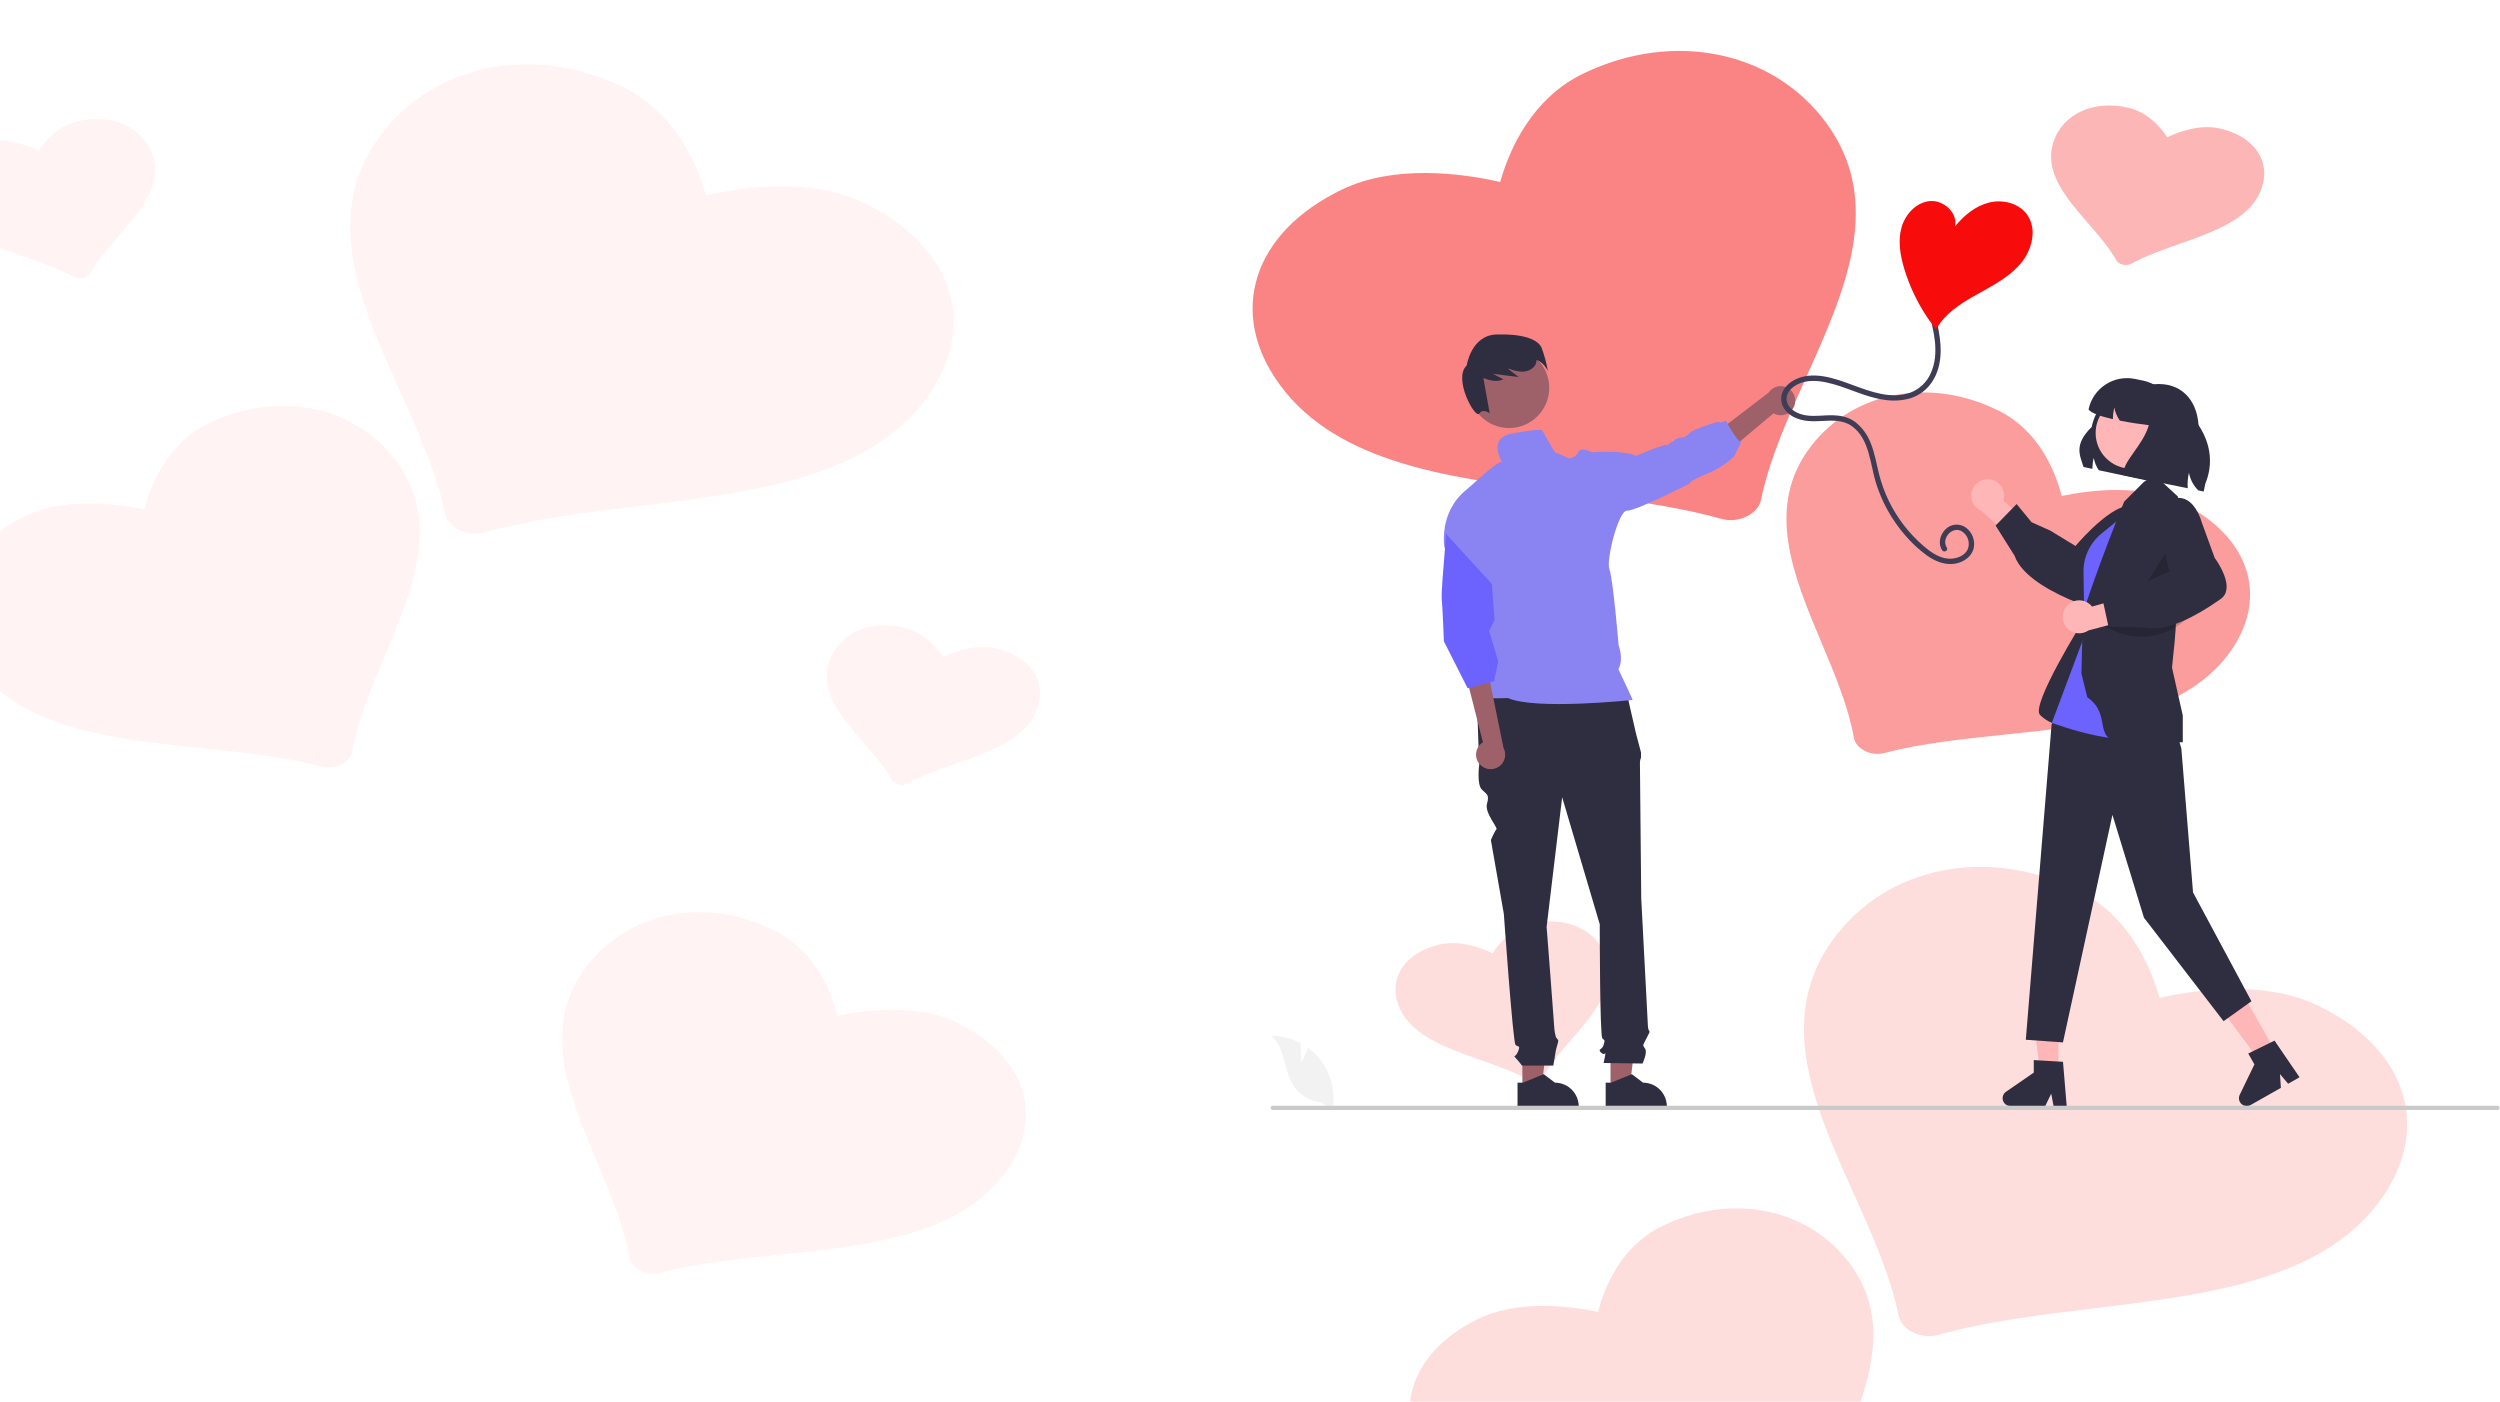<svg width="1393" height="781" viewBox="0 0 1393 781" fill="none" xmlns="http://www.w3.org/2000/svg">
<path d="M481.411 113.086C452.458 99.169 415.397 103.909 393.307 108.878C388.226 90.849 375.752 62.299 346.799 48.382C296.832 24.364 241.31 35.7 211.703 75.907C179.045 120.256 201.27 169.73 222.743 217.543C232.881 240.129 243.399 263.488 247.985 286.062C248.802 289.82 251.631 293.128 255.683 295.076L256.493 295.465C260.598 297.439 265.493 297.843 269.971 296.63C296.769 289.141 327.142 285.437 356.6 281.884C418.855 274.315 483.275 266.489 515.933 222.14C545.54 181.934 531.378 137.103 481.411 113.086Z" fill="#F60B0B" fill-opacity="0.05"/>
<path d="M115.206 236.517C93.142 247.638 84.05 269.855 80.451 283.856C63.345 280.291 34.69 277.099 12.627 288.22C-25.45 307.412 -35.475 342.194 -11.817 372.833C14.279 406.628 64.15 411.821 112.346 416.843C135.11 419.218 158.665 421.656 179.455 427.104C182.935 427.981 186.745 427.584 189.832 426.028L190.45 425.717C193.578 424.14 195.654 421.57 196.209 418.659C199.335 401.157 206.94 383.013 214.349 365.43C229.957 328.249 246.111 289.777 220.015 255.982C196.357 225.343 153.282 217.325 115.206 236.517Z" fill="#F60B0B" fill-opacity="0.05"/>
<path d="M43.547 67.464C32.522 69.966 25.288 78.453 21.629 84.013C14.942 80.802 3.316 76.597 -7.708 79.1C-26.734 83.42 -36.281 97.125 -30.956 112.434C-25.083 129.32 -4.793 136.484 14.814 143.408C24.075 146.68 33.66 150.058 41.617 154.432C42.954 155.15 44.626 155.361 46.168 155.011L46.477 154.941C48.04 154.586 49.31 153.707 49.988 152.531C53.981 145.444 59.965 138.532 65.781 131.837C78.054 117.674 90.755 103.02 84.882 86.134C79.557 70.825 62.572 63.144 43.547 67.464Z" fill="#F60B0B" fill-opacity="0.05"/>
<path d="M1291.41 560.242C1262.46 546.324 1225.4 551.065 1203.31 556.034C1198.23 538.005 1185.75 509.455 1156.8 495.538C1106.83 471.52 1051.31 482.856 1021.7 523.063C989.045 567.412 1011.27 616.885 1032.74 664.699C1042.88 687.284 1053.4 710.643 1057.99 733.218C1058.8 736.976 1061.63 740.284 1065.68 742.231L1066.49 742.621C1070.6 744.594 1075.49 744.999 1079.97 743.785C1106.77 736.296 1137.14 732.593 1166.6 729.039C1228.86 721.471 1293.28 713.645 1325.93 669.296C1355.54 629.089 1341.38 584.259 1291.41 560.242Z" fill="#F60B0B" fill-opacity="0.14"/>
<path d="M925.206 683.673C903.142 694.793 894.05 717.011 890.451 731.012C873.345 727.447 844.69 724.255 822.627 735.376C784.55 754.567 774.525 789.35 798.183 819.988C824.279 853.784 874.15 858.976 922.346 863.998C945.11 866.374 968.665 868.812 989.455 874.259C992.935 875.137 996.745 874.74 999.832 873.184L1000.45 872.872C1003.58 871.296 1005.65 868.726 1006.21 865.815C1009.33 848.313 1016.94 830.169 1024.35 812.585C1039.96 775.405 1056.11 736.933 1030.02 703.137C1006.36 672.499 963.282 664.481 925.206 683.673Z" fill="#F60B0B" fill-opacity="0.14"/>
<path d="M853.547 514.619C842.522 517.122 835.288 525.608 831.629 531.169C824.942 527.957 813.316 523.753 802.292 526.256C783.266 530.575 773.719 544.28 779.044 559.589C784.917 576.476 805.207 583.639 824.814 590.564C834.075 593.836 843.66 597.214 851.617 601.588C852.954 602.305 854.626 602.517 856.168 602.167L856.477 602.097C858.04 601.742 859.31 600.862 859.988 599.687C863.981 592.6 869.966 585.688 875.781 578.993C888.054 564.83 900.755 550.176 894.882 533.29C889.557 517.981 872.572 510.3 853.547 514.619Z" fill="#F60B0B" fill-opacity="0.14"/>
<path d="M747.808 105.586C776.762 91.669 813.823 96.409 835.913 101.379C840.994 83.349 853.468 54.799 882.421 40.882C932.388 16.865 987.909 28.201 1017.52 68.407C1050.17 112.756 1027.95 162.23 1006.48 210.044C996.339 232.629 985.821 255.988 981.234 278.562C980.418 282.32 977.588 285.629 973.537 287.576L972.727 287.966C968.621 289.939 963.726 290.343 959.249 289.13C932.451 281.641 902.078 277.937 872.62 274.384C810.365 266.816 745.945 258.989 713.287 214.64C683.68 174.434 697.842 129.604 747.808 105.586Z" fill="#F60B0B" fill-opacity="0.5"/>
<path d="M1114.01 229.018C1136.08 240.138 1145.17 262.355 1148.77 276.357C1165.87 272.792 1194.53 269.6 1216.59 280.721C1254.67 299.912 1264.69 334.695 1241.04 365.333C1214.94 399.129 1165.07 404.321 1116.87 409.343C1094.11 411.719 1070.55 414.157 1049.76 419.604C1046.29 420.482 1042.47 420.085 1039.39 418.529L1038.77 418.217C1035.64 416.641 1033.57 414.071 1033.01 411.16C1029.89 393.658 1022.28 375.514 1014.87 357.93C999.263 320.75 983.109 282.278 1009.2 248.482C1032.86 217.844 1075.94 209.826 1114.01 229.018Z" fill="#F60B0B" fill-opacity="0.4"/>
<path d="M1185.67 59.964C1196.7 62.467 1203.93 70.953 1207.59 76.513C1214.28 73.302 1225.9 69.098 1236.93 71.601C1255.95 75.92 1265.5 89.625 1260.18 104.934C1254.3 121.82 1234.01 128.984 1214.41 135.909C1205.15 139.181 1195.56 142.558 1187.6 146.932C1186.27 147.65 1184.59 147.862 1183.05 147.512L1182.74 147.442C1181.18 147.087 1179.91 146.207 1179.23 145.032C1175.24 137.945 1169.25 131.032 1163.44 124.337C1151.17 110.175 1138.46 95.521 1144.34 78.635C1149.66 63.326 1166.65 55.645 1185.67 59.964Z" fill="#F60B0B" fill-opacity="0.3"/>
<path d="M431.872 518.665C453.936 529.786 463.028 552.003 466.627 566.005C483.733 562.44 512.388 559.248 534.452 570.369C572.528 589.56 582.553 624.343 558.895 654.981C532.799 688.777 482.928 693.969 434.732 698.991C411.968 701.367 388.413 703.805 367.623 709.252C364.143 710.13 360.333 709.733 357.246 708.176L356.628 707.865C353.5 706.288 351.424 703.719 350.87 700.808C347.744 683.306 340.138 665.162 332.729 647.578C317.122 610.398 300.967 571.926 327.063 538.13C350.721 507.492 393.796 499.474 431.872 518.665Z" fill="#F60B0B" fill-opacity="0.05"/>
<path d="M503.531 349.612C514.556 352.115 521.79 360.601 525.449 366.162C532.136 362.95 543.762 358.746 554.787 361.249C573.812 365.568 583.359 379.273 578.034 394.582C572.161 411.469 551.871 418.632 532.264 425.557C523.004 428.829 513.418 432.206 505.461 436.581C504.124 437.298 502.452 437.51 500.91 437.16L500.601 437.09C499.038 436.735 497.768 435.855 497.09 434.68C493.097 427.593 487.113 420.681 481.297 413.986C469.024 399.823 456.323 385.169 462.196 368.283C467.521 352.974 484.506 345.293 503.531 349.612Z" fill="#F60B0B" fill-opacity="0.05"/>
<g clip-path="url(#clip0_1_12146)">
<path d="M848.266 606.709L858.838 606.708L863.867 565.933L848.264 565.934L848.266 606.709Z" fill="#9E616A"/>
<path d="M845.57 603.258L848.545 603.257L860.162 598.533L866.389 603.257C869.907 603.257 873.283 604.655 875.771 607.143C878.259 609.631 879.657 613.005 879.657 616.524V616.955L845.57 616.956L845.57 603.258Z" fill="#2F2E41"/>
<path d="M897.379 606.709L907.951 606.708L912.98 565.933L897.377 565.934L897.379 606.709Z" fill="#9E616A"/>
<path d="M894.683 603.258L897.658 603.257L909.275 598.533L915.502 603.257C919.02 603.257 922.396 604.655 924.884 607.143C927.372 609.631 928.77 613.005 928.77 616.524V616.955L894.683 616.956L894.683 603.258Z" fill="#2F2E41"/>
<path d="M905.829 383.565L822.771 385.732L824.215 426.178C824.215 426.178 822.771 437.011 825.66 439.9C828.549 442.789 829.993 442.789 828.549 447.845C827.104 452.901 834.736 461.158 833.809 462.085C832.882 463.012 830.715 468.068 830.715 468.068L837.938 509.236C837.938 509.236 842.994 580.739 844.438 582.183C845.883 583.628 847.327 582.183 845.883 585.795C844.438 589.406 842.994 587.961 844.438 589.406C845.718 590.785 846.923 592.232 848.049 593.739H865.511C865.511 593.739 866.828 586.517 866.828 585.795C866.828 585.072 868.272 580.739 868.272 580.017C868.272 579.294 866.996 578.018 866.996 578.018C866.555 576.549 866.256 575.042 866.106 573.516C866.106 572.072 861.772 516.459 861.772 516.459L870.439 444.234L891.384 515.014C891.384 515.014 891.384 577.128 892.829 578.572C894.273 580.017 894.273 579.294 893.551 582.183C892.829 585.072 889.94 584.35 892.107 586.517C894.273 588.684 894.996 585.072 894.273 588.684L893.551 592.295L915.219 592.605C915.219 592.605 918.108 586.517 916.663 584.35C915.219 582.183 915.305 582.775 917.068 579.229C918.83 575.683 919.552 574.961 918.83 574.239C918.108 573.516 918.108 569.675 918.108 569.675L914.496 500.569C914.496 500.569 913.774 427.622 913.774 425.455C913.72 424.34 913.925 423.228 914.374 422.206V419.265L911.607 408.844L905.829 383.565Z" fill="#2F2E41"/>
<path d="M999.826 226.041C999.427 227.15 998.789 228.159 997.958 228.995C997.127 229.832 996.123 230.476 995.016 230.882C993.909 231.288 992.727 231.447 991.552 231.347C990.377 231.247 989.239 230.89 988.216 230.302L952.163 260.507L950.203 245.743L985.467 218.748C986.568 217.096 988.237 215.906 990.157 215.403C992.078 214.899 994.116 215.118 995.886 216.017C997.656 216.916 999.034 218.433 999.76 220.28C1000.49 222.128 1000.51 224.177 999.826 226.041Z" fill="#9E616A"/>
<path d="M840.848 238.507C853.213 238.507 863.237 228.482 863.237 216.117C863.237 203.752 853.213 193.727 840.848 193.727C828.482 193.727 818.458 203.752 818.458 216.117C818.458 228.482 828.482 238.507 840.848 238.507Z" fill="#9E616A"/>
<path d="M858.999 193.835C856.915 188.866 847.982 185.917 833.846 186.361C819.711 186.805 817.235 203.662 817.235 203.662C809.449 210.919 822.019 233.576 824.2 230.452C826.381 227.328 830.042 230.281 830.042 230.281L826.553 210.654C830.238 212.072 834.201 213.024 837.667 211.372L831.924 208.302C836.684 208.894 841.443 209.486 846.202 210.078L840.314 205.548C840.457 205.501 840.6 205.452 840.742 205.404C843.104 206.422 845.633 206.997 848.202 207.098C851.204 207.076 854.395 205.669 855.653 202.943C855.987 202.194 856.168 201.386 856.185 200.567C860.325 201.911 862.498 206.76 862.498 206.76C861.712 202.357 860.541 198.032 858.999 193.835Z" fill="#2F2E41"/>
<path d="M858.77 239.508C853.77 239.508 850.55 240.198 842.77 241.508C828.41 243.928 837.01 257.573 837.01 257.573C837.01 257.573 837.66 257.243 835.9 257.573C834.14 257.903 828.14 263.093 828.14 263.093L817.41 272.623C801.24 285.313 804.86 305.113 804.86 305.113L828.44 328.843L818.11 376.453C818.11 376.453 822.5 383.523 820.23 386.693C817.96 389.863 840.23 388.953 840.23 388.953C855.6 395.803 909.75 390.013 909.75 390.013C909 388.053 901.75 372.863 901.75 372.863C904.9 367.423 901.9 359.563 901.9 359.563C901.9 359.563 898.77 322.383 896.77 317.243C894.77 312.103 901.89 284.253 906.57 284.553C911.25 284.853 941.48 269.433 941.48 269.433C941.48 269.433 940.72 268.223 950.7 264.143C956.432 261.89 961.688 258.576 966.19 254.373L970.29 246.183C968.32 246.943 961.67 234.403 961.67 234.403L958.77 235.508L957.09 235.023C957.09 235.023 943.98 238.753 941.3 241.473C938.62 244.193 937.72 243.433 935.3 244.043C932.88 244.653 932.58 246.353 931.82 246.163C931.06 245.973 929.71 248.273 928.65 247.973C927.59 247.673 925.32 248.883 923.81 249.183C922.3 249.483 911.57 254.023 911.57 254.023C904.93 250.663 886.93 252.023 886.93 252.023C886.93 252.023 881.04 248.553 879.37 252.023C878.92 253.009 878.199 253.846 877.29 254.436C876.381 255.026 875.323 255.344 874.24 255.353L867.06 252.283C866.643 253.806 858.811 237.93 858.77 239.508Z" fill="#8A83F2"/>
<path d="M824.491 425.841C823.706 424.961 823.125 423.919 822.787 422.79C822.449 421.66 822.363 420.47 822.534 419.304C822.706 418.137 823.131 417.022 823.78 416.038C824.429 415.054 825.286 414.223 826.291 413.606L816.118 373.618L830.026 378.947L837.755 416.708C838.68 418.465 838.929 420.499 838.454 422.427C837.98 424.354 836.815 426.041 835.18 427.167C833.544 428.292 831.553 428.779 829.583 428.535C827.613 428.291 825.801 427.332 824.491 425.841Z" fill="#9E616A"/>
<path d="M805.77 297.508L804.514 313.477C804.514 313.477 802.952 331.02 803.361 334.264C803.77 337.508 804.531 357.319 804.531 357.319L817.77 383.508L832.77 379.508L831.872 367.223L832.77 378.508L834.77 368.508L829.77 351.508L832.77 345.508L831.257 325.367L805.77 297.508Z" fill="#6C63FF"/>
<path d="M1160.91 260.188L1165.86 261.249C1165.9 259.177 1166.15 257.116 1166.63 255.1C1167.08 257.568 1168.03 259.919 1169.42 262.008L1197.82 268.074L1225.09 239.297C1225.13 224.908 1217.14 213.974 1202.82 213.974C1201.95 213.974 1201.06 214.015 1200.15 214.099C1192.41 212.803 1184.47 214.562 1178 219.003C1171.53 223.445 1167.04 230.224 1165.47 237.913C1155.31 247.911 1159 253.789 1160.91 260.188Z" fill="#2F2E41"/>
<path d="M1146.95 596.723H1136.64L1131.74 556.985H1146.95L1146.95 596.723Z" fill="#FFB6B6"/>
<path d="M1151.56 616.285H1144.25L1142.94 609.383L1139.6 616.285H1120.21C1119.28 616.285 1118.37 615.988 1117.63 615.438C1116.88 614.887 1116.32 614.111 1116.05 613.224C1115.77 612.337 1115.79 611.384 1116.09 610.506C1116.39 609.627 1116.97 608.868 1117.73 608.34L1133.22 597.647V590.669L1149.5 591.641L1151.56 616.285Z" fill="#2F2E41"/>
<path d="M1267.65 585.509L1258.68 590.593L1234.81 558.449L1248.04 550.946L1267.65 585.509Z" fill="#FFB6B6"/>
<path d="M1281.31 600.249L1274.95 603.857L1270.41 598.498L1270.91 606.15L1254.04 615.719C1253.24 616.177 1252.3 616.366 1251.38 616.256C1250.46 616.146 1249.59 615.745 1248.91 615.109C1248.24 614.474 1247.78 613.639 1247.61 612.725C1247.44 611.811 1247.57 610.867 1247.97 610.03L1256.16 593.089L1252.72 587.02L1267.36 579.828L1281.31 600.249Z" fill="#2F2E41"/>
<path d="M1108.87 267.15C1110.19 267.341 1111.45 267.819 1112.56 268.55C1113.68 269.282 1114.62 270.249 1115.32 271.384C1116.02 272.519 1116.47 273.793 1116.62 275.118C1116.78 276.443 1116.64 277.786 1116.22 279.052L1131.98 292.697L1126.03 304.3L1104.04 284.717C1101.96 283.871 1100.26 282.291 1099.27 280.277C1098.27 278.263 1098.05 275.954 1098.65 273.789C1099.24 271.623 1100.61 269.751 1102.5 268.528C1104.38 267.304 1106.65 266.814 1108.87 267.15Z" fill="#FFB6B6"/>
<path d="M1122.49 309.619L1111.95 292.844L1123.67 280.857L1132 290.989L1142.31 295.591L1156.47 304.216C1159.28 300.903 1180.98 275.985 1190.65 283.16C1191.82 283.952 1192.79 284.987 1193.52 286.192C1194.24 287.397 1194.7 288.745 1194.85 290.143C1195.53 296.814 1189.55 303.599 1189.33 303.85L1176.54 321.096C1176.15 322.18 1171.91 333.348 1165.31 336.352C1164.38 336.801 1163.36 337.05 1162.32 337.084C1161.28 337.118 1160.24 336.936 1159.28 336.549C1141.79 329.73 1130 322.038 1124.74 314.073C1123.81 312.687 1123.06 311.191 1122.49 309.619Z" fill="#2F2E41"/>
<path d="M1161.51 344.631C1161.51 344.631 1131.22 392.883 1136.71 398.371C1142.19 403.859 1150.73 405.301 1150.73 405.301L1169.63 380.809L1161.51 344.631Z" fill="#2F2E41"/>
<path d="M1188.29 278.73L1174.02 288.388C1167.38 292.877 1162.39 299.408 1159.8 306.99C1157.21 314.572 1157.16 322.791 1159.67 330.401L1163.69 342.618L1188.29 278.73Z" fill="#2F2E41"/>
<path d="M1213.54 410.445L1215.45 417.093L1221.96 497.264L1254.5 557.908L1238.97 569.001L1194.6 511.316L1177.05 454.038L1149.48 580.834L1128.78 579.355L1143.16 403.554L1170.45 354.071L1213.54 410.445Z" fill="#2F2E41"/>
<path d="M1190.72 281.159L1170.85 297.399C1166.49 300.963 1163.35 305.799 1161.87 311.232C1161.19 313.7 1160.87 316.25 1160.92 318.807L1161.51 354.071L1143.29 402.762C1143.29 402.762 1192.68 421.421 1199.27 404.957C1205.86 388.493 1190.72 281.159 1190.72 281.159Z" fill="#6C63FF"/>
<path d="M1163.05 388.493L1159.76 375.321L1160.56 342.548C1160.62 340.644 1170.77 311.006 1183.57 279.525L1194.57 268.52L1200.5 264.659L1213.56 276.714C1213.56 276.714 1211.9 309.711 1212.44 343.49C1212.59 352.836 1210.95 363.751 1210.25 372.028L1216.25 398.691V413.531L1215.86 413.61C1215.47 413.689 1209.45 413.504 1184.78 413.504C1164.33 413.504 1177.94 399.008 1163.05 388.493Z" fill="#2F2E41"/>
<path opacity="0.2" d="M1208.03 306.141L1211.03 324.864L1190.72 333.241L1208.03 306.141Z" fill="black"/>
<path d="M1187.57 261.147C1198.55 261.147 1207.45 252.245 1207.45 241.265C1207.45 230.284 1198.55 221.383 1187.57 221.383C1176.59 221.383 1167.69 230.284 1167.69 241.265C1167.69 252.245 1176.59 261.147 1187.57 261.147Z" fill="#FFB6B6"/>
<path opacity="0.2" d="M1220.89 342.144C1215.59 348.271 1208.42 352.466 1200.48 354.07C1192.55 355.674 1184.3 354.595 1177.05 351.004L1172.72 348.863L1220.89 342.144Z" fill="black"/>
<path d="M1151.7 337.567C1152.59 336.57 1153.68 335.781 1154.91 335.253C1156.13 334.725 1157.46 334.473 1158.79 334.513C1160.13 334.553 1161.43 334.885 1162.63 335.486C1163.82 336.087 1164.86 336.941 1165.69 337.989L1185.76 332.354L1192.16 343.717L1163.7 351.278C1161.85 352.547 1159.59 353.093 1157.37 352.812C1155.14 352.53 1153.09 351.442 1151.61 349.752C1150.13 348.061 1149.32 345.888 1149.34 343.642C1149.36 341.396 1150.2 339.235 1151.7 337.567Z" fill="#FFB6B6"/>
<path d="M1194.65 349.599L1174.84 349.154L1171.3 332.765L1184.34 331.4L1193.87 325.329L1208.87 318.27C1207.65 314.095 1198.81 282.264 1210.13 278.142C1211.43 277.609 1212.84 277.364 1214.24 277.424C1215.65 277.484 1217.02 277.847 1218.27 278.489C1224.22 281.594 1226.58 290.322 1226.67 290.65L1234.01 310.823C1234.7 311.751 1241.69 321.436 1240.55 328.6C1240.41 329.63 1240.06 330.619 1239.51 331.504C1238.97 332.39 1238.25 333.153 1237.39 333.745C1222.06 344.583 1209.15 350.179 1199.61 350.178C1197.94 350.19 1196.27 349.996 1194.65 349.599Z" fill="#2F2E41"/>
<path d="M1163.73 228.185C1165.32 230.256 1170.81 232.087 1177.32 233.564C1177.31 233.429 1177.31 233.294 1177.31 233.158C1177.34 231.087 1177.6 229.025 1178.08 227.01C1178.53 229.478 1179.48 231.829 1180.87 233.918C1180.97 234.074 1181.07 234.23 1181.19 234.386C1186.77 235.489 1192.68 236.342 1197.31 236.914C1194.13 248.379 1181.93 257.784 1183.25 264.755L1219.01 272.058C1218.79 269.162 1219.02 266.249 1219.69 263.423C1220.38 267.152 1222.18 270.583 1224.87 273.255L1227.91 273.879L1228.82 269.416C1236.66 250.574 1225.73 231.286 1207.81 221.308C1204.62 216.52 1199.66 213.191 1194.02 212.049L1189.55 211.134C1186.74 210.558 1183.84 210.542 1181.02 211.087C1178.19 211.632 1175.51 212.728 1173.11 214.311C1170.71 215.895 1168.65 217.935 1167.04 220.315C1165.43 222.696 1164.31 225.37 1163.73 228.185Z" fill="#2F2E41"/>
<path d="M725.09 592.089L724.608 581.257C719.587 578.573 713.985 577.155 708.291 577.126C716.128 583.534 715.149 595.885 720.462 604.501C722.14 607.176 724.398 609.439 727.069 611.122C729.74 612.805 732.756 613.866 735.893 614.225L742.451 618.241C743.351 613.224 743.152 608.072 741.869 603.139C740.586 598.206 738.249 593.61 735.019 589.668C733.185 587.474 731.082 585.52 728.759 583.851C727.189 587.993 725.09 592.089 725.09 592.089Z" fill="#F2F2F2"/>
<path d="M709.191 618.494H1391.57C1391.89 618.493 1392.19 618.367 1392.41 618.144C1392.63 617.92 1392.76 617.618 1392.76 617.303C1392.76 616.988 1392.63 616.685 1392.41 616.462C1392.19 616.239 1391.89 616.113 1391.57 616.112H709.191C708.875 616.113 708.574 616.239 708.351 616.462C708.128 616.685 708.003 616.988 708.003 617.303C708.003 617.618 708.128 617.92 708.351 618.144C708.574 618.367 708.875 618.493 709.191 618.494Z" fill="#CACACA"/>
<path d="M1079.38 180.054C1081.85 190.924 1083.03 203.247 1076.43 212.974C1073.63 217.147 1069.51 220.265 1064.73 221.836C1059.9 223.269 1054.8 223.582 1049.83 222.751C1038.57 221.192 1028.57 215.329 1017.5 213.053C1012.61 212.049 1007.43 211.717 1002.73 213.65C999.204 215.098 995.493 218.01 995.476 222.165C995.459 226.43 999.164 229.262 1002.85 230.573C1007.76 232.323 1012.87 231.646 1017.97 231.425C1023.47 231.188 1029.07 231.684 1033.63 235.048C1037.55 238.111 1040.56 242.191 1042.33 246.845C1044.62 252.411 1045.56 258.396 1047.02 264.203C1048.33 269.424 1050.19 274.494 1052.55 279.329C1057.2 288.805 1063.71 297.245 1071.7 304.143C1075.64 307.534 1080.42 310.987 1085.8 311.298C1089.95 311.538 1095 309.794 1096.6 305.591C1097.19 303.776 1097.13 301.811 1096.43 300.035C1095.73 298.258 1094.43 296.783 1092.76 295.862C1089.2 294.067 1085.33 296.627 1084.18 300.141C1083.88 300.951 1083.78 301.82 1083.88 302.679C1083.97 303.537 1084.28 304.36 1084.75 305.08C1085.83 306.688 1083.23 308.191 1082.16 306.594C1079.68 302.886 1080.98 297.899 1084.02 294.928C1085.51 293.413 1087.49 292.491 1089.61 292.333C1091.73 292.176 1093.83 292.793 1095.52 294.071C1097.28 295.411 1098.61 297.236 1099.35 299.321C1100.09 301.407 1100.2 303.662 1099.67 305.811C1098.39 310.427 1093.86 313.364 1089.33 314.091C1083.73 314.99 1078.35 312.791 1073.83 309.615C1069.3 306.344 1065.18 302.539 1061.57 298.282C1054.21 289.821 1048.68 279.931 1045.32 269.233C1042.02 258.652 1041.78 244.673 1031.97 237.527C1026.92 233.85 1020.73 234.258 1014.81 234.596C1009.58 234.894 1004.49 234.84 999.693 232.474C995.735 230.52 992.541 226.915 992.475 222.321C992.409 217.684 995.701 213.956 999.58 211.843C1009.83 206.262 1022.13 210.763 1032.2 214.492C1042.33 218.241 1053.89 222.642 1064.65 218.696C1069.61 216.767 1073.61 212.947 1075.76 208.074C1078.37 202.548 1078.74 196.279 1078.14 190.283C1077.78 187.108 1077.23 183.958 1076.49 180.852C1076.06 178.972 1078.95 178.169 1079.38 180.054Z" fill="#3F3D56"/>
<path d="M1060.99 149.562C1063.96 159.467 1068.43 168.856 1074.25 177.402C1075.69 179.502 1077.21 181.549 1078.79 183.542C1080.03 181.301 1081.52 179.213 1083.24 177.322C1089.29 170.672 1097.4 166.322 1105.27 161.962C1113.14 157.602 1121.13 152.922 1126.69 145.852C1129.19 142.669 1130.97 138.991 1131.93 135.062C1133.19 129.732 1132.71 124.172 1129.6 119.722C1125.08 113.252 1116.07 110.972 1108.41 112.842C1100.74 114.712 1094.32 120.042 1089.34 126.162C1090.97 118.642 1083.04 111.382 1075.37 112.042C1067.7 112.712 1061.55 119.412 1059.51 126.832C1057.46 134.242 1058.79 142.182 1060.99 149.562Z" fill="#F70B0B"/>
<g opacity="0.2">
<path d="M1074.25 177.402C1075.69 179.502 1077.21 181.548 1078.79 183.542C1080.03 181.3 1081.52 179.213 1083.24 177.322C1089.29 170.672 1097.4 166.322 1105.27 161.962C1113.14 157.602 1121.13 152.922 1126.69 145.852C1129.19 142.669 1130.97 138.99 1131.93 135.062C1114.24 137.514 1097.98 146.139 1086.03 159.412C1081.25 164.8 1077.28 170.861 1074.25 177.402Z" fill="#F60B0B"/>
</g>
</g>
<defs>
<clipPath id="clip0_1_12146">
<rect width="684.763" height="506.494" fill="white" transform="translate(708 112)"/>
</clipPath>
</defs>
</svg>
